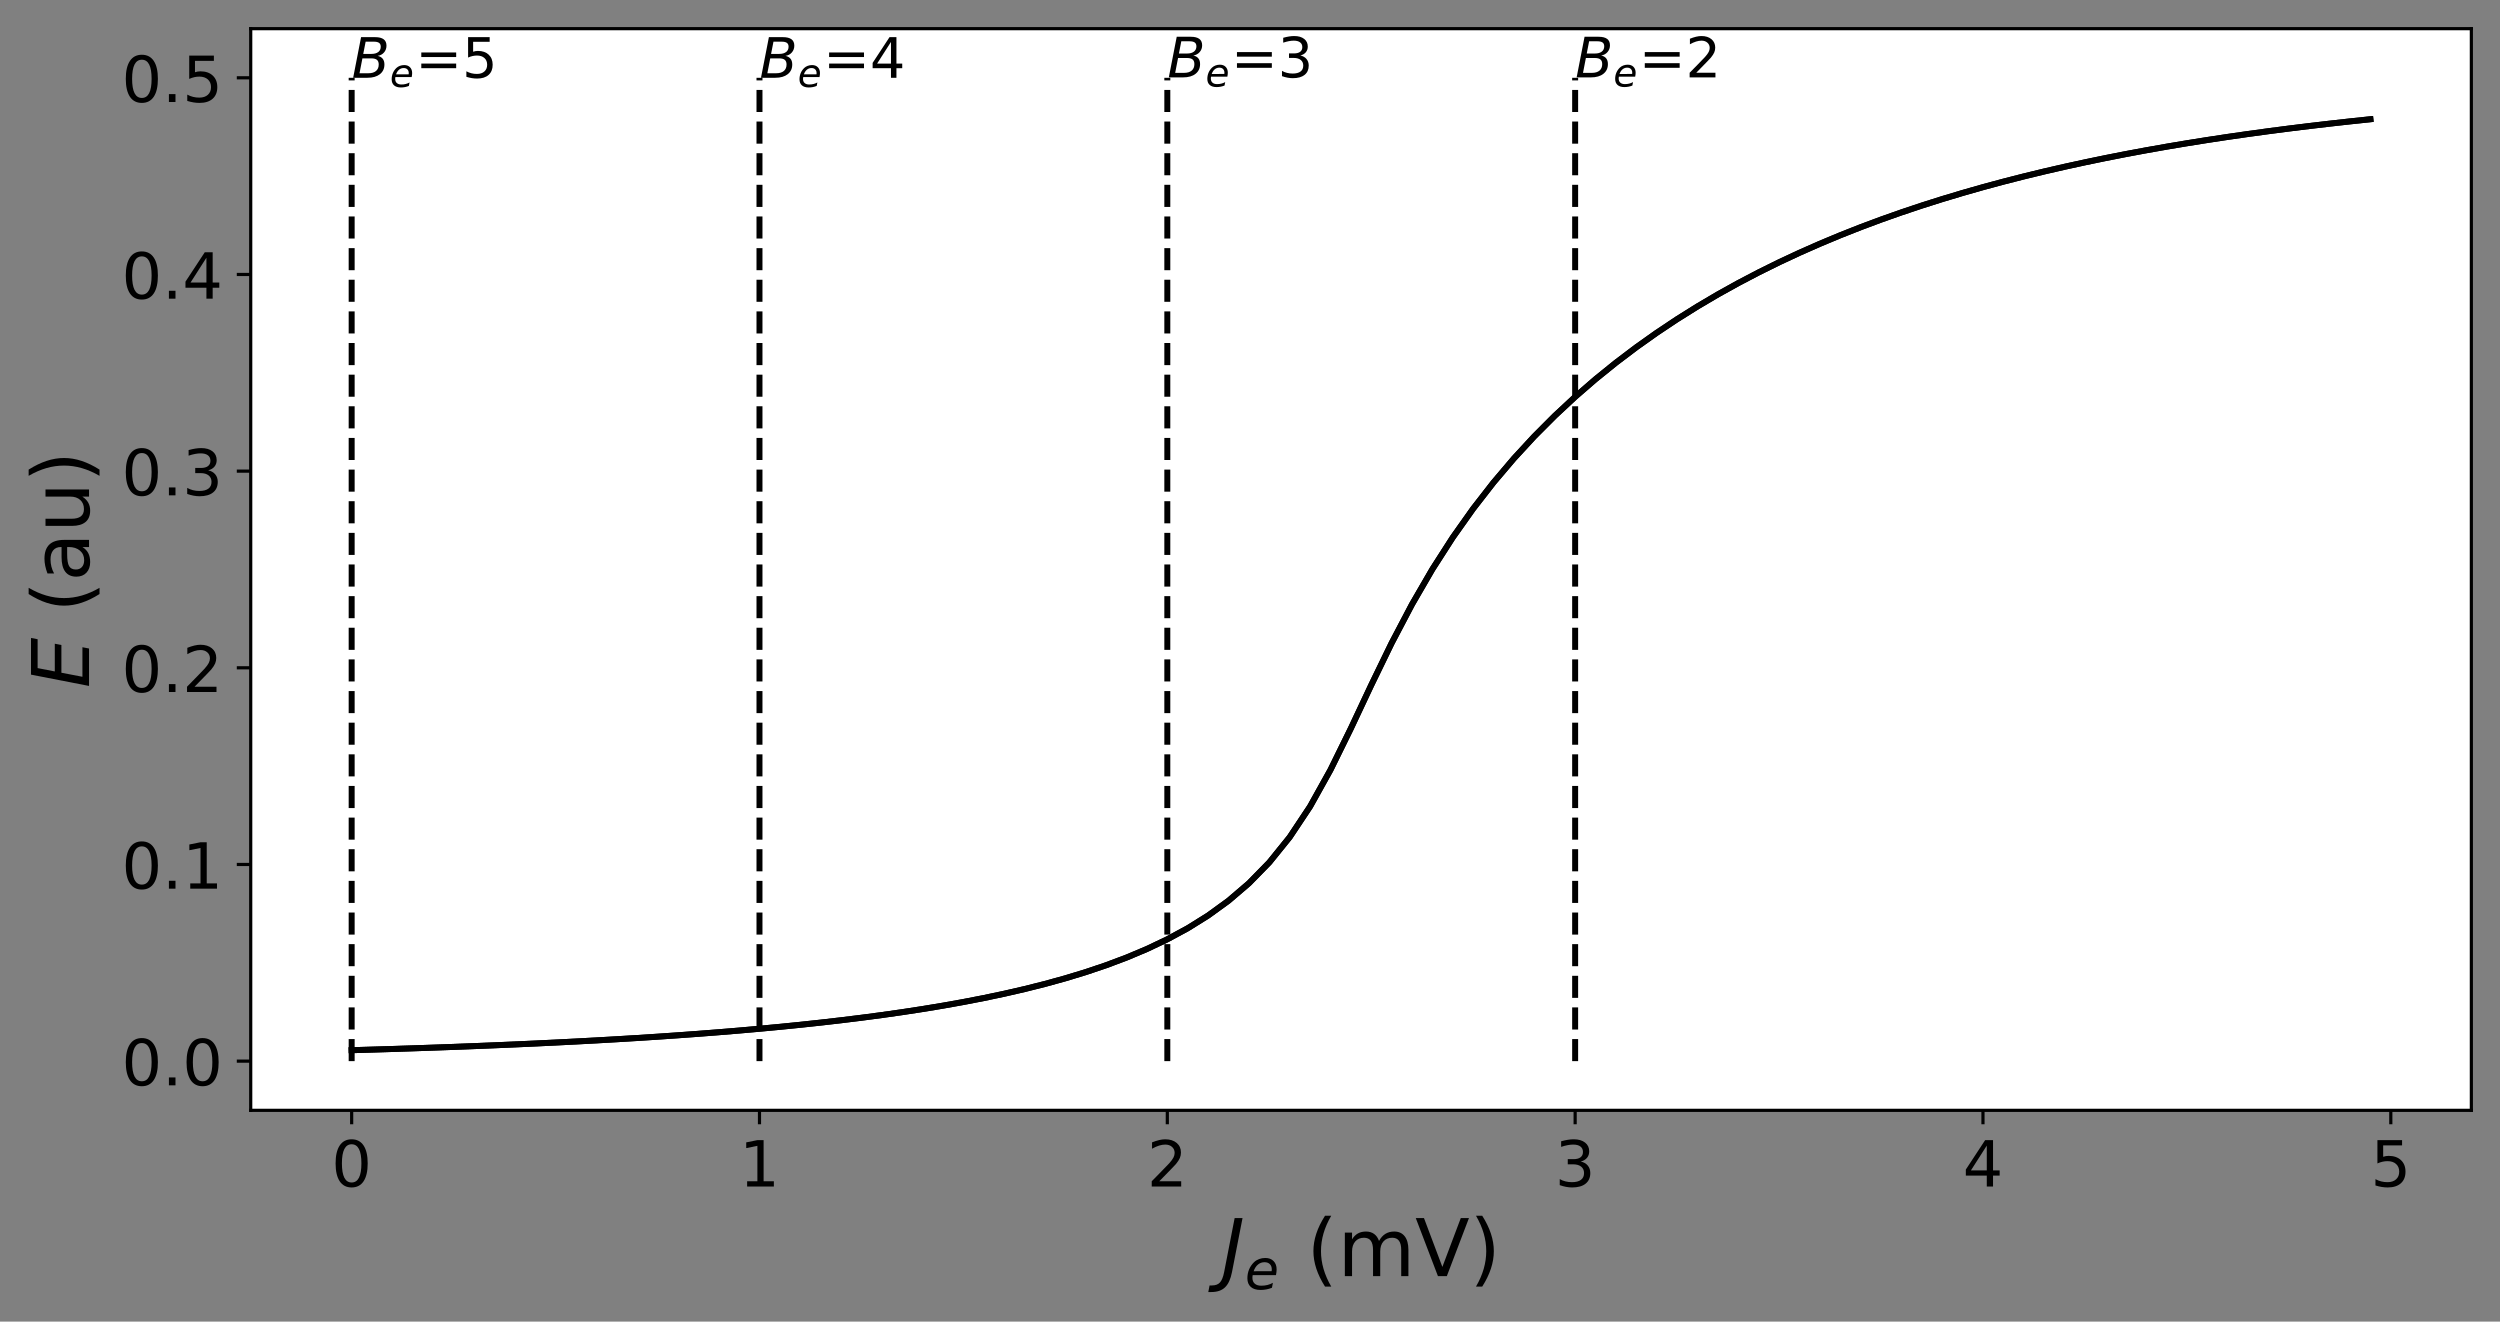 <?xml version="1.0" encoding="utf-8" standalone="no"?>
<!DOCTYPE svg PUBLIC "-//W3C//DTD SVG 1.1//EN"
  "http://www.w3.org/Graphics/SVG/1.1/DTD/svg11.dtd">
<!-- Created with matplotlib (https://matplotlib.org/) -->
<svg height="332.085pt" version="1.1" viewBox="0 0 628.201 332.085" width="628.201pt" xmlns="http://www.w3.org/2000/svg" xmlns:xlink="http://www.w3.org/1999/xlink">
 <rect x="0" y="0" width="628.201" height="332.085" fill="#808080" stroke="none"/>
 <defs>
  <style type="text/css">
*{stroke-linecap:butt;stroke-linejoin:round;}
  </style>
 </defs>
 <g id="figure_1">
  <g id="patch_1">
   <path d="M 0 332.085 
L 628.201 332.085 
L 628.201 0 
L 0 0 
z
" style="fill:none;"/>
  </g>
  <g id="axes_1">
   <g id="patch_2">
    <path d="M 63.001 279 
L 621.001 279 
L 621.001 7.2 
L 63.001 7.2 
z
" style="fill:#ffffff;"/>
   </g>
   <g id="matplotlib.axis_1">
    <g id="xtick_1">
     <g id="line2d_1">
      <defs>
       <path d="M 0 0 
L 0 3.5 
" id="m62a970a406" style="stroke:#000000;stroke-width:0.8;"/>
      </defs>
      <g>
       <use style="stroke:#000000;stroke-width:0.8;" x="88.365" xlink:href="#m62a970a406" y="279"/>
      </g>
     </g>
     <g id="text_1">
      <!-- 0 -->
      <defs>
       <path d="M 31.781 66.406 
Q 24.172 66.406 20.328 58.906 
Q 16.5 51.422 16.5 36.375 
Q 16.5 21.391 20.328 13.891 
Q 24.172 6.391 31.781 6.391 
Q 39.453 6.391 43.281 13.891 
Q 47.125 21.391 47.125 36.375 
Q 47.125 51.422 43.281 58.906 
Q 39.453 66.406 31.781 66.406 
z
M 31.781 74.219 
Q 44.047 74.219 50.516 64.516 
Q 56.984 54.828 56.984 36.375 
Q 56.984 17.969 50.516 8.266 
Q 44.047 -1.422 31.781 -1.422 
Q 19.531 -1.422 13.062 8.266 
Q 6.594 17.969 6.594 36.375 
Q 6.594 54.828 13.062 64.516 
Q 19.531 74.219 31.781 74.219 
z
" id="DejaVuSans-48"/>
      </defs>
      <g transform="translate(83.275 298.158)scale(0.16 -0.16)">
       <use xlink:href="#DejaVuSans-48"/>
      </g>
     </g>
    </g>
    <g id="xtick_2">
     <g id="line2d_2">
      <g>
       <use style="stroke:#000000;stroke-width:0.8;" x="190.844" xlink:href="#m62a970a406" y="279"/>
      </g>
     </g>
     <g id="text_2">
      <!-- 1 -->
      <defs>
       <path d="M 12.406 8.297 
L 28.516 8.297 
L 28.516 63.922 
L 10.984 60.406 
L 10.984 69.391 
L 28.422 72.906 
L 38.281 72.906 
L 38.281 8.297 
L 54.391 8.297 
L 54.391 0 
L 12.406 0 
z
" id="DejaVuSans-49"/>
      </defs>
      <g transform="translate(185.754 298.158)scale(0.16 -0.16)">
       <use xlink:href="#DejaVuSans-49"/>
      </g>
     </g>
    </g>
    <g id="xtick_3">
     <g id="line2d_3">
      <g>
       <use style="stroke:#000000;stroke-width:0.8;" x="293.324" xlink:href="#m62a970a406" y="279"/>
      </g>
     </g>
     <g id="text_3">
      <!-- 2 -->
      <defs>
       <path d="M 19.188 8.297 
L 53.609 8.297 
L 53.609 0 
L 7.328 0 
L 7.328 8.297 
Q 12.938 14.109 22.625 23.891 
Q 32.328 33.688 34.812 36.531 
Q 39.547 41.844 41.422 45.531 
Q 43.312 49.219 43.312 52.781 
Q 43.312 58.594 39.234 62.25 
Q 35.156 65.922 28.609 65.922 
Q 23.969 65.922 18.812 64.312 
Q 13.672 62.703 7.812 59.422 
L 7.812 69.391 
Q 13.766 71.781 18.938 73 
Q 24.125 74.219 28.422 74.219 
Q 39.75 74.219 46.484 68.547 
Q 53.219 62.891 53.219 53.422 
Q 53.219 48.922 51.531 44.891 
Q 49.859 40.875 45.406 35.406 
Q 44.188 33.984 37.641 27.219 
Q 31.109 20.453 19.188 8.297 
z
" id="DejaVuSans-50"/>
      </defs>
      <g transform="translate(288.234 298.158)scale(0.16 -0.16)">
       <use xlink:href="#DejaVuSans-50"/>
      </g>
     </g>
    </g>
    <g id="xtick_4">
     <g id="line2d_4">
      <g>
       <use style="stroke:#000000;stroke-width:0.8;" x="395.803" xlink:href="#m62a970a406" y="279"/>
      </g>
     </g>
     <g id="text_4">
      <!-- 3 -->
      <defs>
       <path d="M 40.578 39.312 
Q 47.656 37.797 51.625 33 
Q 55.609 28.219 55.609 21.188 
Q 55.609 10.406 48.188 4.484 
Q 40.766 -1.422 27.094 -1.422 
Q 22.516 -1.422 17.656 -0.516 
Q 12.797 0.391 7.625 2.203 
L 7.625 11.719 
Q 11.719 9.328 16.594 8.109 
Q 21.484 6.891 26.812 6.891 
Q 36.078 6.891 40.938 10.547 
Q 45.797 14.203 45.797 21.188 
Q 45.797 27.641 41.281 31.266 
Q 36.766 34.906 28.719 34.906 
L 20.219 34.906 
L 20.219 43.016 
L 29.109 43.016 
Q 36.375 43.016 40.234 45.922 
Q 44.094 48.828 44.094 54.297 
Q 44.094 59.906 40.109 62.906 
Q 36.141 65.922 28.719 65.922 
Q 24.656 65.922 20.016 65.031 
Q 15.375 64.156 9.812 62.312 
L 9.812 71.094 
Q 15.438 72.656 20.344 73.438 
Q 25.25 74.219 29.594 74.219 
Q 40.828 74.219 47.359 69.109 
Q 53.906 64.016 53.906 55.328 
Q 53.906 49.266 50.438 45.094 
Q 46.969 40.922 40.578 39.312 
z
" id="DejaVuSans-51"/>
      </defs>
      <g transform="translate(390.713 298.158)scale(0.16 -0.16)">
       <use xlink:href="#DejaVuSans-51"/>
      </g>
     </g>
    </g>
    <g id="xtick_5">
     <g id="line2d_5">
      <g>
       <use style="stroke:#000000;stroke-width:0.8;" x="498.282" xlink:href="#m62a970a406" y="279"/>
      </g>
     </g>
     <g id="text_5">
      <!-- 4 -->
      <defs>
       <path d="M 37.797 64.312 
L 12.891 25.391 
L 37.797 25.391 
z
M 35.203 72.906 
L 47.609 72.906 
L 47.609 25.391 
L 58.016 25.391 
L 58.016 17.188 
L 47.609 17.188 
L 47.609 0 
L 37.797 0 
L 37.797 17.188 
L 4.891 17.188 
L 4.891 26.703 
z
" id="DejaVuSans-52"/>
      </defs>
      <g transform="translate(493.192 298.158)scale(0.16 -0.16)">
       <use xlink:href="#DejaVuSans-52"/>
      </g>
     </g>
    </g>
    <g id="xtick_6">
     <g id="line2d_6">
      <g>
       <use style="stroke:#000000;stroke-width:0.8;" x="600.762" xlink:href="#m62a970a406" y="279"/>
      </g>
     </g>
     <g id="text_6">
      <!-- 5 -->
      <defs>
       <path d="M 10.797 72.906 
L 49.516 72.906 
L 49.516 64.594 
L 19.828 64.594 
L 19.828 46.734 
Q 21.969 47.469 24.109 47.828 
Q 26.266 48.188 28.422 48.188 
Q 40.625 48.188 47.75 41.5 
Q 54.891 34.812 54.891 23.391 
Q 54.891 11.625 47.562 5.094 
Q 40.234 -1.422 26.906 -1.422 
Q 22.312 -1.422 17.547 -0.641 
Q 12.797 0.141 7.719 1.703 
L 7.719 11.625 
Q 12.109 9.234 16.797 8.062 
Q 21.484 6.891 26.703 6.891 
Q 35.156 6.891 40.078 11.328 
Q 45.016 15.766 45.016 23.391 
Q 45.016 31 40.078 35.438 
Q 35.156 39.891 26.703 39.891 
Q 22.75 39.891 18.812 39.016 
Q 14.891 38.141 10.797 36.281 
z
" id="DejaVuSans-53"/>
      </defs>
      <g transform="translate(595.672 298.158)scale(0.16 -0.16)">
       <use xlink:href="#DejaVuSans-53"/>
      </g>
     </g>
    </g>
    <g id="text_7">
     <!-- $J_e$ (mV) -->
     <defs>
      <path d="M 16.703 72.906 
L 26.609 72.906 
L 13.375 5.078 
Q 10.797 -8.156 4.656 -14.078 
Q -1.469 -20.016 -12.5 -20.016 
L -16.406 -20.016 
L -14.797 -11.719 
L -11.719 -11.719 
Q -5.125 -11.719 -1.703 -7.953 
Q 1.703 -4.203 3.516 5.078 
z
" id="DejaVuSans-Oblique-74"/>
      <path d="M 48.094 32.234 
Q 48.25 33.016 48.312 33.844 
Q 48.391 34.672 48.391 35.5 
Q 48.391 41.453 44.891 44.922 
Q 41.406 48.391 35.406 48.391 
Q 28.719 48.391 23.578 44.156 
Q 18.453 39.938 15.828 32.172 
z
M 55.906 25.203 
L 14.109 25.203 
Q 13.812 23.344 13.719 22.266 
Q 13.625 21.188 13.625 20.406 
Q 13.625 13.625 17.797 9.906 
Q 21.969 6.203 29.594 6.203 
Q 35.453 6.203 40.672 7.516 
Q 45.906 8.844 50.391 11.375 
L 48.688 2.484 
Q 43.844 0.531 38.688 -0.438 
Q 33.547 -1.422 28.219 -1.422 
Q 16.844 -1.422 10.719 4.016 
Q 4.594 9.469 4.594 19.484 
Q 4.594 28.031 7.641 35.375 
Q 10.688 42.719 16.609 48.484 
Q 20.406 52.094 25.656 54.047 
Q 30.906 56 36.812 56 
Q 46.094 56 51.578 50.438 
Q 57.078 44.875 57.078 35.5 
Q 57.078 33.25 56.781 30.688 
Q 56.5 28.125 55.906 25.203 
z
" id="DejaVuSans-Oblique-101"/>
      <path id="DejaVuSans-32"/>
      <path d="M 31 75.875 
Q 24.469 64.656 21.281 53.656 
Q 18.109 42.672 18.109 31.391 
Q 18.109 20.125 21.312 9.062 
Q 24.516 -2 31 -13.188 
L 23.188 -13.188 
Q 15.875 -1.703 12.234 9.375 
Q 8.594 20.453 8.594 31.391 
Q 8.594 42.281 12.203 53.312 
Q 15.828 64.359 23.188 75.875 
z
" id="DejaVuSans-40"/>
      <path d="M 52 44.188 
Q 55.375 50.25 60.062 53.125 
Q 64.75 56 71.094 56 
Q 79.641 56 84.281 50.016 
Q 88.922 44.047 88.922 33.016 
L 88.922 0 
L 79.891 0 
L 79.891 32.719 
Q 79.891 40.578 77.094 44.375 
Q 74.312 48.188 68.609 48.188 
Q 61.625 48.188 57.562 43.547 
Q 53.516 38.922 53.516 30.906 
L 53.516 0 
L 44.484 0 
L 44.484 32.719 
Q 44.484 40.625 41.703 44.406 
Q 38.922 48.188 33.109 48.188 
Q 26.219 48.188 22.156 43.531 
Q 18.109 38.875 18.109 30.906 
L 18.109 0 
L 9.078 0 
L 9.078 54.688 
L 18.109 54.688 
L 18.109 46.188 
Q 21.188 51.219 25.484 53.609 
Q 29.781 56 35.688 56 
Q 41.656 56 45.828 52.969 
Q 50 49.953 52 44.188 
z
" id="DejaVuSans-109"/>
      <path d="M 28.609 0 
L 0.781 72.906 
L 11.078 72.906 
L 34.188 11.531 
L 57.328 72.906 
L 67.578 72.906 
L 39.797 0 
z
" id="DejaVuSans-86"/>
      <path d="M 8.016 75.875 
L 15.828 75.875 
Q 23.141 64.359 26.781 53.312 
Q 30.422 42.281 30.422 31.391 
Q 30.422 20.453 26.781 9.375 
Q 23.141 -1.703 15.828 -13.188 
L 8.016 -13.188 
Q 14.5 -2 17.703 9.062 
Q 20.906 20.125 20.906 31.391 
Q 20.906 42.672 17.703 53.656 
Q 14.5 64.656 8.016 75.875 
z
" id="DejaVuSans-41"/>
     </defs>
     <g transform="translate(306.901 320.685)scale(0.2 -0.2)">
      <use transform="translate(0 0.125)" xlink:href="#DejaVuSans-Oblique-74"/>
      <use transform="translate(29.492 -16.281)scale(0.7)" xlink:href="#DejaVuSans-Oblique-101"/>
      <use transform="translate(75.293 0.125)" xlink:href="#DejaVuSans-32"/>
      <use transform="translate(107.08 0.125)" xlink:href="#DejaVuSans-40"/>
      <use transform="translate(146.094 0.125)" xlink:href="#DejaVuSans-109"/>
      <use transform="translate(243.506 0.125)" xlink:href="#DejaVuSans-86"/>
      <use transform="translate(311.914 0.125)" xlink:href="#DejaVuSans-41"/>
     </g>
    </g>
   </g>
   <g id="matplotlib.axis_2">
    <g id="ytick_1">
     <g id="line2d_7">
      <defs>
       <path d="M 0 0 
L -3.5 0 
" id="m5e8832975c" style="stroke:#000000;stroke-width:0.8;"/>
      </defs>
      <g>
       <use style="stroke:#000000;stroke-width:0.8;" x="63.001" xlink:href="#m5e8832975c" y="266.645"/>
      </g>
     </g>
     <g id="text_8">
      <!-- 0.0 -->
      <defs>
       <path d="M 10.688 12.406 
L 21 12.406 
L 21 0 
L 10.688 0 
z
" id="DejaVuSans-46"/>
      </defs>
      <g transform="translate(30.556 272.724)scale(0.16 -0.16)">
       <use xlink:href="#DejaVuSans-48"/>
       <use x="63.623" xlink:href="#DejaVuSans-46"/>
       <use x="95.41" xlink:href="#DejaVuSans-48"/>
      </g>
     </g>
    </g>
    <g id="ytick_2">
     <g id="line2d_8">
      <g>
       <use style="stroke:#000000;stroke-width:0.8;" x="63.001" xlink:href="#m5e8832975c" y="217.227"/>
      </g>
     </g>
     <g id="text_9">
      <!-- 0.1 -->
      <g transform="translate(30.556 223.306)scale(0.16 -0.16)">
       <use xlink:href="#DejaVuSans-48"/>
       <use x="63.623" xlink:href="#DejaVuSans-46"/>
       <use x="95.41" xlink:href="#DejaVuSans-49"/>
      </g>
     </g>
    </g>
    <g id="ytick_3">
     <g id="line2d_9">
      <g>
       <use style="stroke:#000000;stroke-width:0.8;" x="63.001" xlink:href="#m5e8832975c" y="167.809"/>
      </g>
     </g>
     <g id="text_10">
      <!-- 0.2 -->
      <g transform="translate(30.556 173.888)scale(0.16 -0.16)">
       <use xlink:href="#DejaVuSans-48"/>
       <use x="63.623" xlink:href="#DejaVuSans-46"/>
       <use x="95.41" xlink:href="#DejaVuSans-50"/>
      </g>
     </g>
    </g>
    <g id="ytick_4">
     <g id="line2d_10">
      <g>
       <use style="stroke:#000000;stroke-width:0.8;" x="63.001" xlink:href="#m5e8832975c" y="118.391"/>
      </g>
     </g>
     <g id="text_11">
      <!-- 0.3 -->
      <g transform="translate(30.556 124.47)scale(0.16 -0.16)">
       <use xlink:href="#DejaVuSans-48"/>
       <use x="63.623" xlink:href="#DejaVuSans-46"/>
       <use x="95.41" xlink:href="#DejaVuSans-51"/>
      </g>
     </g>
    </g>
    <g id="ytick_5">
     <g id="line2d_11">
      <g>
       <use style="stroke:#000000;stroke-width:0.8;" x="63.001" xlink:href="#m5e8832975c" y="68.973"/>
      </g>
     </g>
     <g id="text_12">
      <!-- 0.4 -->
      <g transform="translate(30.556 75.051)scale(0.16 -0.16)">
       <use xlink:href="#DejaVuSans-48"/>
       <use x="63.623" xlink:href="#DejaVuSans-46"/>
       <use x="95.41" xlink:href="#DejaVuSans-52"/>
      </g>
     </g>
    </g>
    <g id="ytick_6">
     <g id="line2d_12">
      <g>
       <use style="stroke:#000000;stroke-width:0.8;" x="63.001" xlink:href="#m5e8832975c" y="19.555"/>
      </g>
     </g>
     <g id="text_13">
      <!-- 0.5 -->
      <g transform="translate(30.556 25.633)scale(0.16 -0.16)">
       <use xlink:href="#DejaVuSans-48"/>
       <use x="63.623" xlink:href="#DejaVuSans-46"/>
       <use x="95.41" xlink:href="#DejaVuSans-53"/>
      </g>
     </g>
    </g>
    <g id="text_14">
     <!-- $E$ (au) -->
     <defs>
      <path d="M 16.891 72.906 
L 62.984 72.906 
L 61.375 64.594 
L 25.094 64.594 
L 20.906 43.016 
L 55.719 43.016 
L 54.109 34.719 
L 19.281 34.719 
L 14.203 8.297 
L 51.312 8.297 
L 49.703 0 
L 2.688 0 
z
" id="DejaVuSans-Oblique-69"/>
      <path d="M 34.281 27.484 
Q 23.391 27.484 19.188 25 
Q 14.984 22.516 14.984 16.5 
Q 14.984 11.719 18.141 8.906 
Q 21.297 6.109 26.703 6.109 
Q 34.188 6.109 38.703 11.406 
Q 43.219 16.703 43.219 25.484 
L 43.219 27.484 
z
M 52.203 31.203 
L 52.203 0 
L 43.219 0 
L 43.219 8.297 
Q 40.141 3.328 35.547 0.953 
Q 30.953 -1.422 24.312 -1.422 
Q 15.922 -1.422 10.953 3.297 
Q 6 8.016 6 15.922 
Q 6 25.141 12.172 29.828 
Q 18.359 34.516 30.609 34.516 
L 43.219 34.516 
L 43.219 35.406 
Q 43.219 41.609 39.141 45 
Q 35.062 48.391 27.688 48.391 
Q 23 48.391 18.547 47.266 
Q 14.109 46.141 10.016 43.891 
L 10.016 52.203 
Q 14.938 54.109 19.578 55.047 
Q 24.219 56 28.609 56 
Q 40.484 56 46.344 49.844 
Q 52.203 43.703 52.203 31.203 
z
" id="DejaVuSans-97"/>
      <path d="M 8.5 21.578 
L 8.5 54.688 
L 17.484 54.688 
L 17.484 21.922 
Q 17.484 14.156 20.5 10.266 
Q 23.531 6.391 29.594 6.391 
Q 36.859 6.391 41.078 11.031 
Q 45.312 15.672 45.312 23.688 
L 45.312 54.688 
L 54.297 54.688 
L 54.297 0 
L 45.312 0 
L 45.312 8.406 
Q 42.047 3.422 37.719 1 
Q 33.406 -1.422 27.688 -1.422 
Q 18.266 -1.422 13.375 4.438 
Q 8.5 10.297 8.5 21.578 
z
M 31.109 56 
z
" id="DejaVuSans-117"/>
     </defs>
     <g transform="translate(22.397 172.9)rotate(-90)scale(0.2 -0.2)">
      <use transform="translate(0 0.125)" xlink:href="#DejaVuSans-Oblique-69"/>
      <use transform="translate(63.184 0.125)" xlink:href="#DejaVuSans-32"/>
      <use transform="translate(94.971 0.125)" xlink:href="#DejaVuSans-40"/>
      <use transform="translate(133.984 0.125)" xlink:href="#DejaVuSans-97"/>
      <use transform="translate(195.264 0.125)" xlink:href="#DejaVuSans-117"/>
      <use transform="translate(258.643 0.125)" xlink:href="#DejaVuSans-41"/>
     </g>
    </g>
   </g>
   <g id="LineCollection_1">
    <path clip-path="url(#p889801b333)" d="M 88.365 266.645 
L 88.365 19.555 
" style="fill:none;stroke:#000000;stroke-dasharray:5.55,2.4;stroke-dashoffset:0;stroke-width:1.5;"/>
   </g>
   <g id="LineCollection_2">
    <path clip-path="url(#p889801b333)" d="M 190.844 266.645 
L 190.844 19.555 
" style="fill:none;stroke:#000000;stroke-dasharray:5.55,2.4;stroke-dashoffset:0;stroke-width:1.5;"/>
   </g>
   <g id="LineCollection_3">
    <path clip-path="url(#p889801b333)" d="M 293.324 266.645 
L 293.324 19.555 
" style="fill:none;stroke:#000000;stroke-dasharray:5.55,2.4;stroke-dashoffset:0;stroke-width:1.5;"/>
   </g>
   <g id="LineCollection_4">
    <path clip-path="url(#p889801b333)" d="M 395.803 266.645 
L 395.803 19.555 
" style="fill:none;stroke:#000000;stroke-dasharray:5.55,2.4;stroke-dashoffset:0;stroke-width:1.5;"/>
   </g>
   <g id="line2d_13">
    <path clip-path="url(#p889801b333)" d="M 88.365 263.894 
L 93.489 263.746 
L 98.613 263.59 
L 103.737 263.425 
L 108.861 263.25 
L 113.985 263.066 
L 119.109 262.87 
L 124.233 262.664 
L 129.357 262.445 
L 134.481 262.214 
L 139.605 261.968 
L 144.729 261.708 
L 149.852 261.433 
L 154.976 261.14 
L 160.1 260.83 
L 165.224 260.5 
L 170.348 260.149 
L 175.472 259.777 
L 180.596 259.38 
L 185.72 258.957 
L 190.844 258.506 
L 195.968 258.025 
L 201.092 257.511 
L 206.216 256.961 
L 211.34 256.372 
L 216.464 255.741 
L 221.588 255.063 
L 226.712 254.334 
L 231.836 253.549 
L 236.96 252.701 
L 242.084 251.784 
L 247.208 250.79 
L 252.332 249.71 
L 257.456 248.531 
L 262.58 247.243 
L 267.704 245.828 
L 272.828 244.269 
L 277.952 242.541 
L 283.076 240.617 
L 288.2 238.459 
L 293.324 236.023 
L 298.448 233.248 
L 303.571 230.055 
L 308.695 226.338 
L 313.819 221.955 
L 318.943 216.714 
L 324.067 210.371 
L 329.191 202.667 
L 334.315 193.472 
L 339.439 183.05 
L 344.563 172.154 
L 349.687 161.605 
L 354.811 151.859 
L 359.935 143.024 
L 365.059 135.044 
L 370.183 127.812 
L 375.307 121.222 
L 380.431 115.187 
L 385.555 109.63 
L 390.679 104.491 
L 395.803 99.722 
L 400.927 95.282 
L 406.051 91.137 
L 411.175 87.259 
L 416.299 83.623 
L 421.423 80.21 
L 426.547 77.001 
L 431.671 73.979 
L 436.795 71.133 
L 441.919 68.448 
L 447.043 65.914 
L 452.167 63.52 
L 457.291 61.259 
L 462.414 59.12 
L 467.538 57.097 
L 472.662 55.183 
L 477.786 53.371 
L 482.91 51.655 
L 488.034 50.03 
L 493.158 48.49 
L 498.282 47.03 
L 503.406 45.647 
L 508.53 44.335 
L 513.654 43.091 
L 518.778 41.912 
L 523.902 40.793 
L 529.026 39.731 
L 534.15 38.723 
L 539.274 37.767 
L 544.398 36.86 
L 549.522 35.999 
L 554.646 35.181 
L 559.77 34.405 
L 564.894 33.668 
L 570.018 32.968 
L 575.142 32.303 
L 580.266 31.672 
L 585.39 31.073 
L 590.514 30.503 
L 595.638 29.962 
" style="fill:none;stroke:#000000;stroke-linecap:square;stroke-width:1.5;"/>
   </g>
   <g id="line2d_14">
    <path clip-path="url(#p889801b333)" d="M 88.365 263.894 
L 93.489 263.746 
L 98.613 263.59 
L 103.737 263.425 
L 108.861 263.25 
L 113.985 263.066 
L 119.109 262.87 
L 124.233 262.664 
L 129.357 262.445 
L 134.481 262.214 
L 139.605 261.968 
L 144.729 261.708 
L 149.852 261.433 
L 154.976 261.14 
L 160.1 260.83 
L 165.224 260.5 
L 170.348 260.149 
L 175.472 259.777 
L 180.596 259.38 
L 185.72 258.957 
L 190.844 258.506 
L 195.968 258.025 
L 201.092 257.511 
L 206.216 256.961 
L 211.34 256.372 
L 216.464 255.741 
L 221.588 255.063 
L 226.712 254.334 
L 231.836 253.549 
L 236.96 252.701 
L 242.084 251.784 
L 247.208 250.79 
L 252.332 249.71 
L 257.456 248.531 
L 262.58 247.243 
L 267.704 245.828 
L 272.828 244.269 
L 277.952 242.541 
L 283.076 240.617 
L 288.2 238.459 
L 293.324 236.023 
L 298.448 233.248 
L 303.571 230.055 
L 308.695 226.338 
L 313.819 221.955 
L 318.943 216.714 
L 324.067 210.371 
L 329.191 202.667 
L 334.315 193.472 
L 339.439 183.05 
L 344.563 172.154 
L 349.687 161.605 
L 354.811 151.859 
L 359.935 143.024 
L 365.059 135.044 
L 370.183 127.812 
L 375.307 121.222 
L 380.431 115.187 
L 385.555 109.63 
L 390.679 104.491 
L 395.803 99.722 
L 400.927 95.282 
L 406.051 91.137 
L 411.175 87.259 
L 416.299 83.623 
L 421.423 80.21 
L 426.547 77.001 
L 431.671 73.979 
L 436.795 71.133 
L 441.919 68.448 
L 447.043 65.914 
L 452.167 63.52 
L 457.291 61.259 
L 462.414 59.12 
L 467.538 57.097 
L 472.662 55.183 
L 477.786 53.371 
L 482.91 51.655 
L 488.034 50.03 
L 493.158 48.49 
L 498.282 47.03 
L 503.406 45.647 
L 508.53 44.335 
L 513.654 43.091 
L 518.778 41.912 
L 523.902 40.793 
L 529.026 39.731 
L 534.15 38.723 
L 539.274 37.767 
L 544.398 36.86 
L 549.522 35.999 
L 554.646 35.181 
L 559.77 34.405 
L 564.894 33.668 
L 570.018 32.968 
L 575.142 32.303 
L 580.266 31.672 
L 585.39 31.073 
L 590.514 30.503 
L 595.638 29.962 
" style="fill:none;stroke:#000000;stroke-linecap:square;stroke-width:1.5;"/>
   </g>
   <g id="patch_3">
    <path d="M 63.001 279 
L 63.001 7.2 
" style="fill:none;stroke:#000000;stroke-linecap:square;stroke-linejoin:miter;stroke-width:0.8;"/>
   </g>
   <g id="patch_4">
    <path d="M 621.001 279 
L 621.001 7.2 
" style="fill:none;stroke:#000000;stroke-linecap:square;stroke-linejoin:miter;stroke-width:0.8;"/>
   </g>
   <g id="patch_5">
    <path d="M 63.001 279 
L 621.001 279 
" style="fill:none;stroke:#000000;stroke-linecap:square;stroke-linejoin:miter;stroke-width:0.8;"/>
   </g>
   <g id="patch_6">
    <path d="M 63.001 7.2 
L 621.001 7.2 
" style="fill:none;stroke:#000000;stroke-linecap:square;stroke-linejoin:miter;stroke-width:0.8;"/>
   </g>
   <g id="text_15">
    <!-- $B_e$=5 -->
    <defs>
     <path d="M 16.891 72.906 
L 42.094 72.906 
Q 52.344 72.906 57.422 69.094 
Q 62.5 65.281 62.5 57.625 
Q 62.5 50.594 58.125 45.484 
Q 53.766 40.375 46.688 39.312 
Q 52.734 37.938 55.766 34.078 
Q 58.797 30.219 58.797 23.781 
Q 58.797 12.797 50.656 6.391 
Q 42.531 0 28.422 0 
L 2.688 0 
z
M 19.281 34.812 
L 14.109 8.109 
L 29.984 8.109 
Q 38.922 8.109 43.75 12.203 
Q 48.578 16.312 48.578 23.781 
Q 48.578 29.547 45.375 32.172 
Q 42.188 34.812 35.109 34.812 
z
M 25.094 64.797 
L 20.797 42.828 
L 35.5 42.828 
Q 43.359 42.828 47.781 46.234 
Q 52.203 49.656 52.203 55.719 
Q 52.203 60.453 49.219 62.625 
Q 46.234 64.797 39.703 64.797 
z
" id="DejaVuSans-Oblique-66"/>
     <path d="M 10.594 45.406 
L 73.188 45.406 
L 73.188 37.203 
L 10.594 37.203 
z
M 10.594 25.484 
L 73.188 25.484 
L 73.188 17.188 
L 10.594 17.188 
z
" id="DejaVuSans-61"/>
    </defs>
    <g transform="translate(88.365 19.555)scale(0.14 -0.14)">
     <use transform="translate(0 0.094)" xlink:href="#DejaVuSans-Oblique-66"/>
     <use transform="translate(68.604 -16.312)scale(0.7)" xlink:href="#DejaVuSans-Oblique-101"/>
     <use transform="translate(114.404 0.094)" xlink:href="#DejaVuSans-61"/>
     <use transform="translate(198.193 0.094)" xlink:href="#DejaVuSans-53"/>
    </g>
   </g>
   <g id="text_16">
    <!-- $B_e$=4 -->
    <g transform="translate(190.844 19.555)scale(0.14 -0.14)">
     <use transform="translate(0 0.094)" xlink:href="#DejaVuSans-Oblique-66"/>
     <use transform="translate(68.604 -16.312)scale(0.7)" xlink:href="#DejaVuSans-Oblique-101"/>
     <use transform="translate(114.404 0.094)" xlink:href="#DejaVuSans-61"/>
     <use transform="translate(198.193 0.094)" xlink:href="#DejaVuSans-52"/>
    </g>
   </g>
   <g id="text_17">
    <!-- $B_e$=3 -->
    <g transform="translate(293.324 19.555)scale(0.14 -0.14)">
     <use transform="translate(0 0.781)" xlink:href="#DejaVuSans-Oblique-66"/>
     <use transform="translate(68.604 -15.625)scale(0.7)" xlink:href="#DejaVuSans-Oblique-101"/>
     <use transform="translate(114.404 0.781)" xlink:href="#DejaVuSans-61"/>
     <use transform="translate(198.193 0.781)" xlink:href="#DejaVuSans-51"/>
    </g>
   </g>
   <g id="text_18">
    <!-- $B_e$=2 -->
    <g transform="translate(395.803 19.555)scale(0.14 -0.14)">
     <use transform="translate(0 0.781)" xlink:href="#DejaVuSans-Oblique-66"/>
     <use transform="translate(68.604 -15.625)scale(0.7)" xlink:href="#DejaVuSans-Oblique-101"/>
     <use transform="translate(114.404 0.781)" xlink:href="#DejaVuSans-61"/>
     <use transform="translate(198.193 0.781)" xlink:href="#DejaVuSans-50"/>
    </g>
   </g>
  </g>
 </g>
 <defs>
  <clipPath id="p889801b333">
   <rect height="271.8" width="558" x="63.001" y="7.2"/>
  </clipPath>
 </defs>
</svg>
